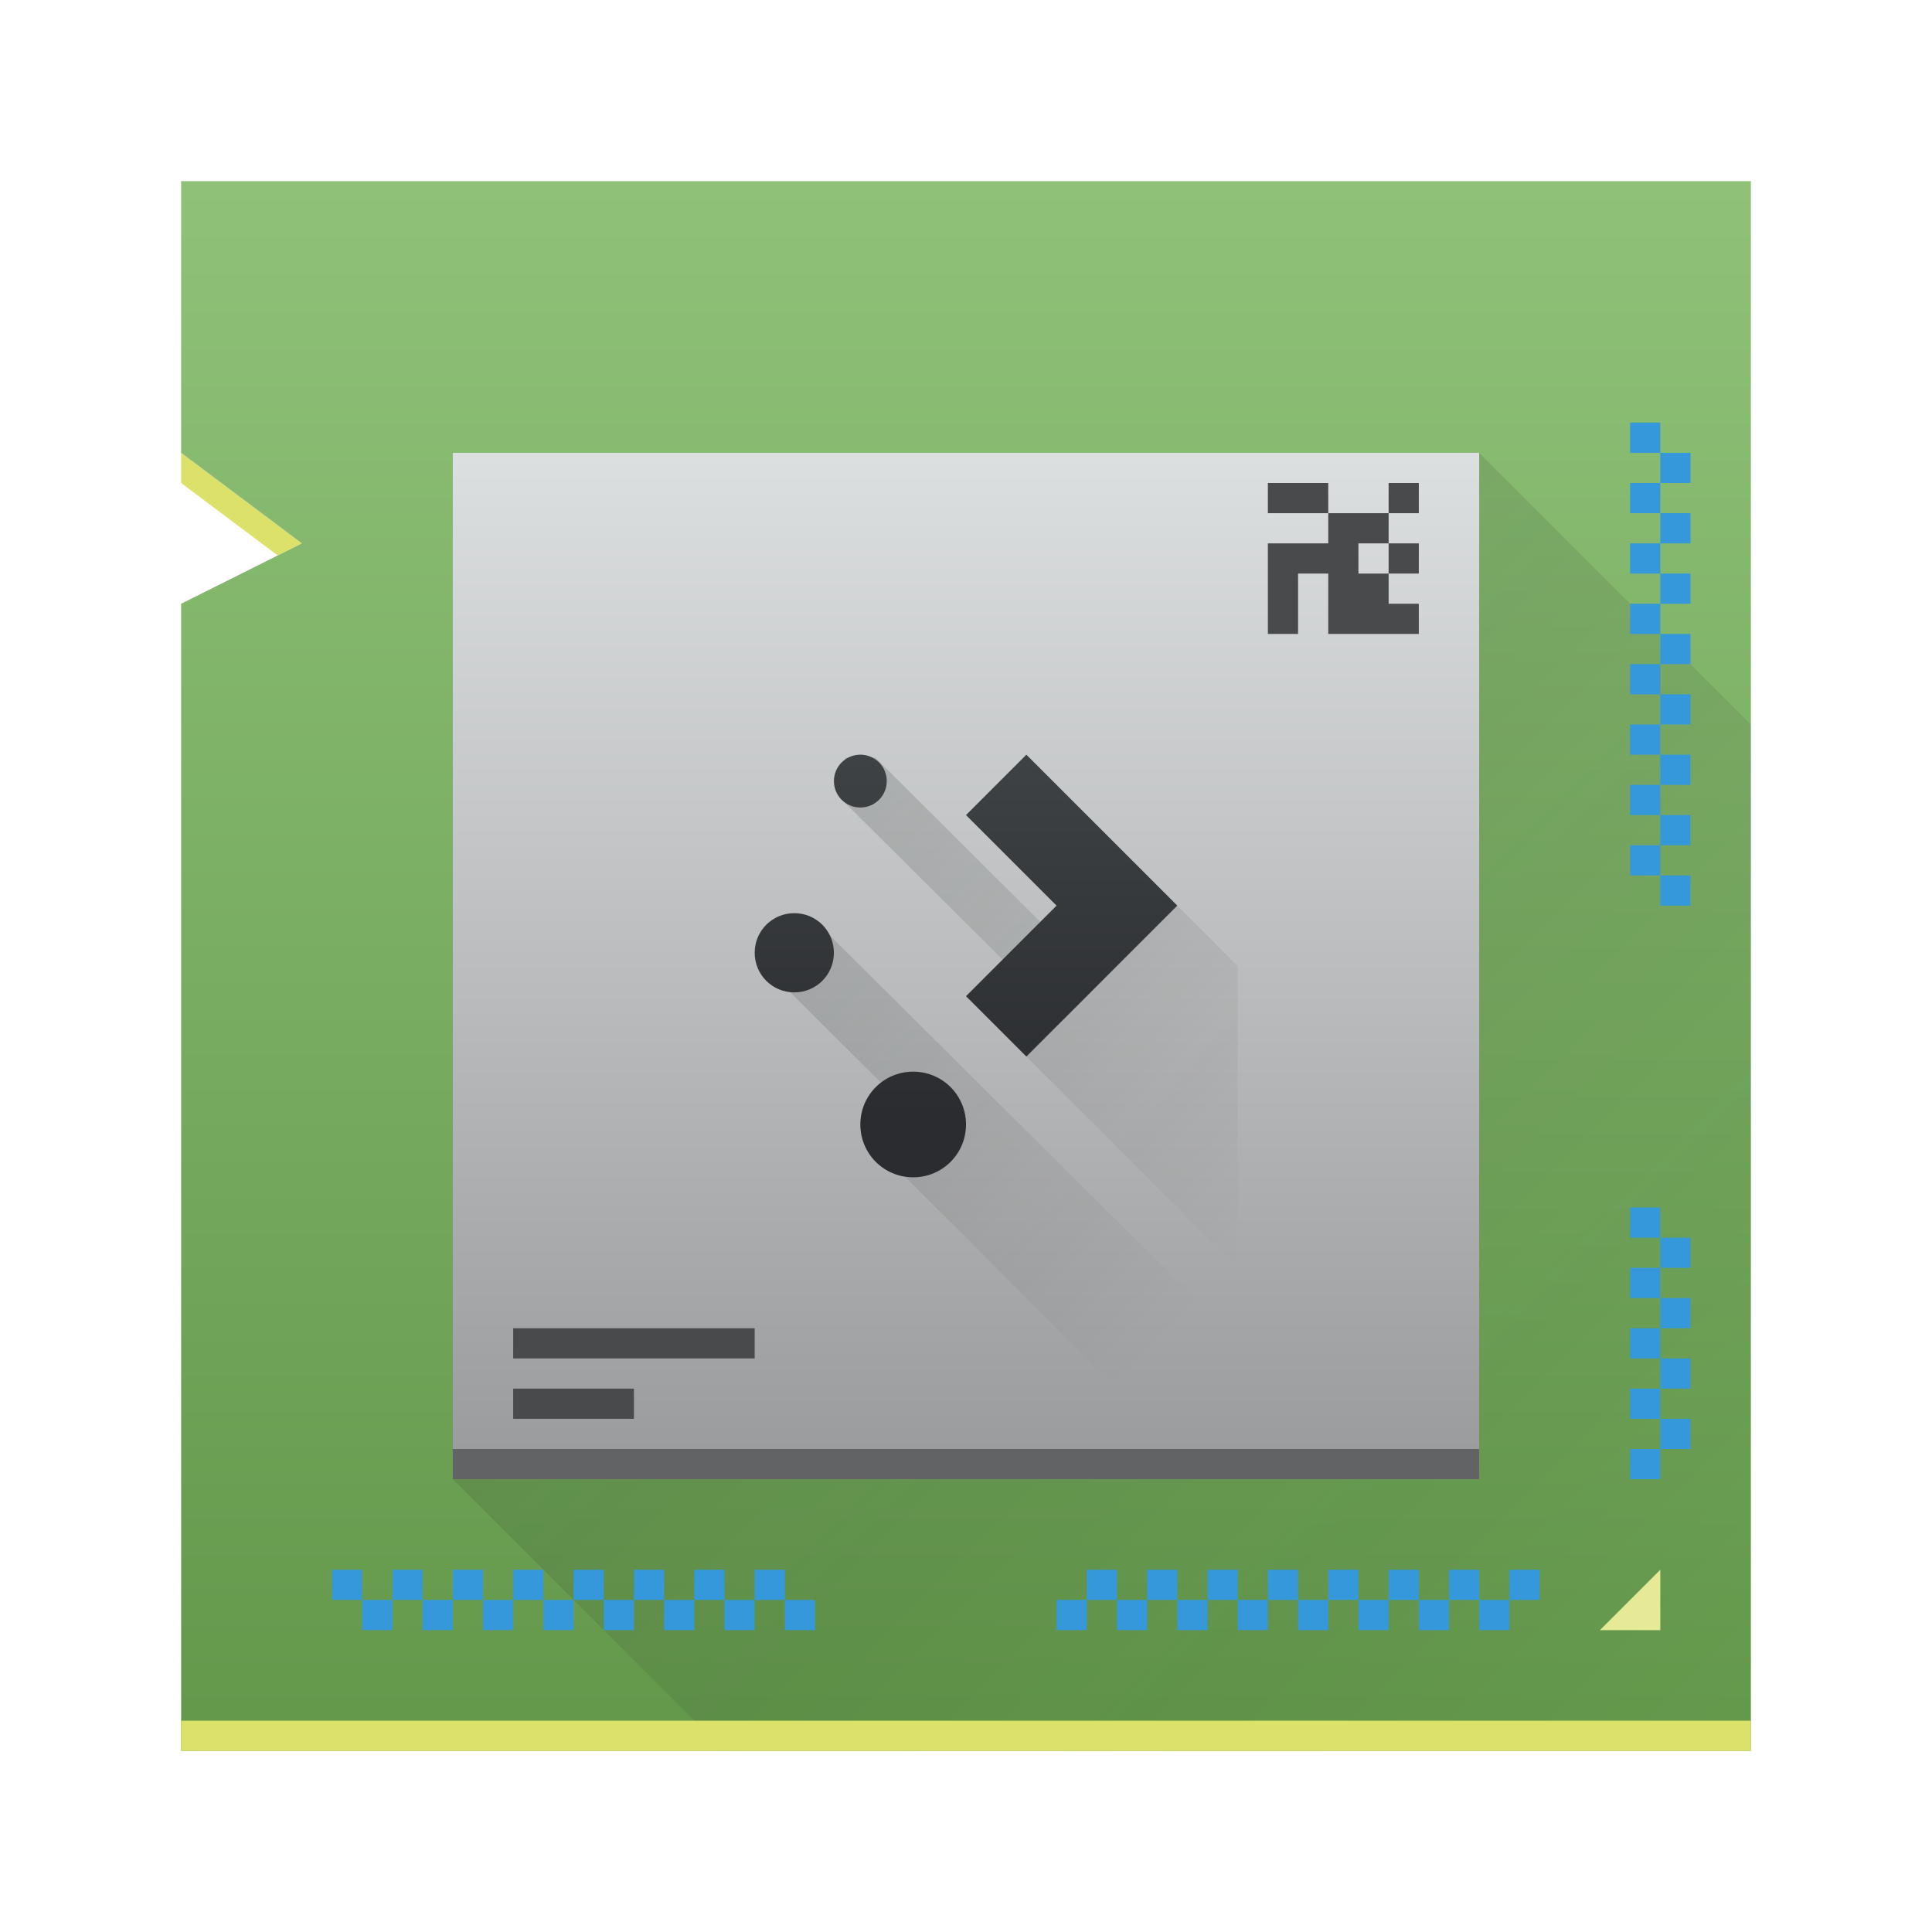 <svg xmlns="http://www.w3.org/2000/svg" xmlns:xlink="http://www.w3.org/1999/xlink" xmlns:inkscape="http://www.inkscape.org/namespaces/inkscape" width="64" version="1.1" height="64">
 <defs id="defs5455" color="#3498db" fill="#3498db" style="">
  <linearGradient inkscape:collect="always" id="linearGradient4251-0">
   <stop style="stop-color:#63984b" id="stop4253-4"/>
   <stop offset="1" style="stop-color:#8fc278" id="stop4255-2"/>
  </linearGradient>
  <linearGradient inkscape:collect="always" id="linearGradient4159">
   <stop style="stop-color:#2a2c2f" id="stop4161"/>
   <stop offset="1" style="stop-color:#424649" id="stop4163"/>
  </linearGradient>
  <linearGradient inkscape:collect="always" xlink:href="#linearGradient4251-0" id="linearGradient4291" y1="549.798" y2="497.798" x2="0" gradientUnits="userSpaceOnUse" gradientTransform="matrix(1 0 0 1 -376.571 -491.798)"/>
  <linearGradient inkscape:collect="always" xlink:href="#linearGradient4219" id="linearGradient4337" y1="549.798" y2="497.798" gradientUnits="userSpaceOnUse" x2="0" gradientTransform="matrix(0.654 0 0 0.654 141.429 181.315)"/>
  <linearGradient inkscape:collect="always" xlink:href="#linearGradient4227" id="linearGradient5093" y1="10" x1="7" y2="27" x2="24" gradientUnits="userSpaceOnUse" gradientTransform="matrix(1 0 0 1 392.571 507.798)"/>
  <linearGradient inkscape:collect="always" id="linearGradient4227">
   <stop style="stop-color:#292c2f" id="stop4229"/>
   <stop offset="1" style="stop-opacity:0" id="stop4231"/>
  </linearGradient>
  <linearGradient inkscape:collect="always" xlink:href="#linearGradient4159" id="linearGradient5010" y1="536.798" y2="522.798" x2="0" gradientUnits="userSpaceOnUse" gradientTransform="matrix(1 0 0 1 8 -8)"/>
  <linearGradient inkscape:collect="always" xlink:href="#linearGradient4227" id="linearGradient4383" y1="15" x1="15" y2="57" x2="57" gradientUnits="userSpaceOnUse"/>
  <linearGradient inkscape:collect="always" id="linearGradient4219">
   <stop style="stop-color:#999a9c" id="stop4221"/>
   <stop offset="1" style="stop-color:#dcdfdf" id="stop4223"/>
  </linearGradient>
 </defs>
 <g inkscape:label="Capa 1" inkscape:groupmode="layer" id="layer1" transform="matrix(1 0 0 1 -376.571 -491.798)" color="#3498db" fill="#3498db" style="">
  <path style="fill:#dce269;fill-rule:evenodd" id="path4346" d="M 6 15 L 6 16 L 9.199 18.4 L 10 18 L 6 15 z " transform="matrix(1 0 0 1 376.571 491.798)"/>
  <path style="fill:url(#linearGradient4291)" id="rect4283" d="M 6 6 L 6 15 L 10 18 L 6 20 L 6 58 L 58 58 L 58 6 L 6 6 z " transform="matrix(1 0 0 1 376.571 491.798)"/>
  <path style="fill:url(#linearGradient4383);opacity:0.2;fill-rule:evenodd" id="path4378" d="M 49 15 L 15 49 L 24 58 L 58 58 L 58 24 L 49 15 z " transform="matrix(1 0 0 1 376.571 491.798)"/>
  <rect width="52" x="382.571" y="548.798" height="1" style="fill:#dce269" id="rect4293"/>
  <path inkscape:connector-curvature="0" style="color:#000000" id="path4303-6" d="m 427.571,543.798 0,1 -1,0 0,-1 1,0 z m -1,1 0,1 -1,0 0,-1 1,0 z m -1,0 -1,0 0,-1 1,0 0,1 z m -1,0 0,1 -1,0 0,-1 1,0 z m -1,0 -1,0 0,-1 1,0 0,1 z m -1,0 0,1 -1,0 0,-1 1,0 z m -1,0 -1,0 0,-1 1,0 0,1 z m -1,0 0,1 -1,0 0,-1 1,0 z m -1,0 -1,0 0,-1 1,0 0,1 z m -1,0 0,1 -1,0 0,-1 1,0 z m -1,0 -1,0 0,-1 1,0 0,1 z m -1,0 0,1 -1,0 0,-1 1,0 z m -1,0 -1,0 0,-1 1,0 0,1 z m -1,0 0,1 -1,0 0,-1 1,0 z m -1,0 -1,0 0,-1 1,0 0,1 z m -1,0 0,1 -1,0 0,-1 1,0 z"/>
  <path inkscape:connector-curvature="0" style="fill:#e6ea97;fill-rule:evenodd" id="path4317" d="m 431.571,543.798 -2,2 2,0 0,-2 z"/>
  <path inkscape:connector-curvature="0" style="color:#000000" id="path4331" d="m 387.571,543.798 0,1 1,0 0,-1 -1,0 z m 1,1 0,1 1,0 0,-1 -1,0 z m 1,0 1,0 0,-1 -1,0 0,1 z m 1,0 0,1 1,0 0,-1 -1,0 z m 1,0 1,0 0,-1 -1,0 0,1 z m 1,0 0,1 1,0 0,-1 -1,0 z m 1,0 1,0 0,-1 -1,0 0,1 z m 1,0 0,1 1,0 0,-1 -1,0 z m 1,0 1,0 0,-1 -1,0 0,1 z m 1,0 0,1 1,0 0,-1 -1,0 z m 1,0 1,0 0,-1 -1,0 0,1 z m 1,0 0,1 1,0 0,-1 -1,0 z m 1,0 1,0 0,-1 -1,0 0,1 z m 1,0 0,1 1,0 0,-1 -1,0 z m 1,0 1,0 0,-1 -1,0 0,1 z m 1,0 0,1 1,0 0,-1 -1,0 z"/>
  <path inkscape:connector-curvature="0" style="color:#000000" id="path4333" d="m 432.571,521.798 -1,0 0,-1 1,0 0,1 z m -1,-1 -1,0 0,-1 1,0 0,1 z m 0,-1 0,-1 1,0 0,1 -1,0 z m 0,-1 -1,0 0,-1 1,0 0,1 z m 0,-1 0,-1 1,0 0,1 -1,0 z m 0,-1 -1,0 0,-1 1,0 0,1 z m 0,-1 0,-1 1,0 0,1 -1,0 z m 0,-1 -1,0 0,-1 1,0 0,1 z m 0,-1 0,-1 1,0 0,1 -1,0 z m 0,-1 -1,0 0,-1 1,0 0,1 z m 0,-1 0,-1 1,0 0,1 -1,0 z m 0,-1 -1,0 0,-1 1,0 0,1 z m 0,-1 0,-1 1,0 0,1 -1,0 z m 0,-1 -1,0 0,-1 1,0 0,1 z m 0,-1 0,-1 1,0 0,1 -1,0 z m 0,-1 -1,0 0,-1 1,0 0,1 z"/>
  <rect width="34" x="391.571" y="506.798" height="34" style="fill:url(#linearGradient4337)" id="rect4335"/>
  <path inkscape:connector-curvature="0" style="color:#000000" id="path4339" d="m 54,40 0,1 1,0 0,-1 z m 1,1 0,1 1,0 0,-1 z m 0,1 -1,0 0,1 1,0 z m 0,1 0,1 1,0 0,-1 z m 0,1 -1,0 0,1 1,0 z m 0,1 0,1 1,0 0,-1 z m 0,1 -1,0 0,1 1,0 z m 0,1 0,1 1,0 0,-1 z m 0,1 -1,0 0,1 1,0 z" transform="matrix(1 0 0 1 376.571 491.798)"/>
  <path inkscape:connector-curvature="0" style="fill:url(#linearGradient5093);opacity:0.2;fill-rule:evenodd" id="path5074" d="m 404.571,516.898 0,1.5 7.217,7.184 -1.217,1.217 7,7 0,-10 -2,-2 -2.533,2.533 -7.467,-7.434 -1,0 z m -2,5.4 0,2.199 4,3.975 0,2.326 7,7 4,0 0,-1.58 -14,-13.92 -1,0 z"/>
  <path inkscape:connector-curvature="0" style="fill:url(#linearGradient5010)" id="path4783" d="m 405.071,516.798 c -0.485,0 -0.875,0.39 -0.875,0.875 0,0.485 0.39,0.875 0.875,0.875 0.485,0 0.875,-0.39 0.875,-0.875 0,-0.485 -0.39,-0.875 -0.875,-0.875 z m 5.5,0 -2,2 3,3 -3,3 2,2 3,-3 2,-2 -2,-2 -3,-3 z m -7.688,5.25 c -0.727,0 -1.312,0.585 -1.312,1.312 0,0.727 0.585,1.312 1.312,1.312 0.727,0 1.312,-0.585 1.312,-1.312 0,-0.727 -0.585,-1.312 -1.312,-1.312 z m 3.938,5.25 c -0.97,0 -1.75,0.78 -1.75,1.75 0,0.97 0.78,1.75 1.75,1.75 0.97,0 1.75,-0.78 1.75,-1.75 0,-0.97 -0.78,-1.75 -1.75,-1.75 z"/>
  <rect width="34" x="391.571" y="539.798" height="1" style="fill:#616365" id="rect4167"/>
  <rect width="8" x="393.571" y="535.798" height="1" style="fill:#484a4b" id="rect4172"/>
  <rect width="4" x="393.571" y="537.798" height="1" style="fill:#484a4b" id="rect4174"/>
  <path style="fill:#484a4b" id="rect4176" d="M 42 16 L 42 17 L 43 17 L 44 17 L 44 16 L 43 16 L 42 16 z M 44 17 L 44 18 L 43 18 L 42 18 L 42 19 L 42 20 L 42 21 L 43 21 L 43 20 L 43 19 L 44 19 L 44 20 L 44 21 L 45 21 L 46 21 L 47 21 L 47 20 L 46 20 L 46 19 L 45 19 L 45 18 L 46 18 L 46 17 L 45 17 L 44 17 z M 46 17 L 47 17 L 47 16 L 46 16 L 46 17 z M 46 18 L 46 19 L 47 19 L 47 18 L 46 18 z " transform="matrix(1 0 0 1 376.571 491.798)"/>
 </g>
</svg>